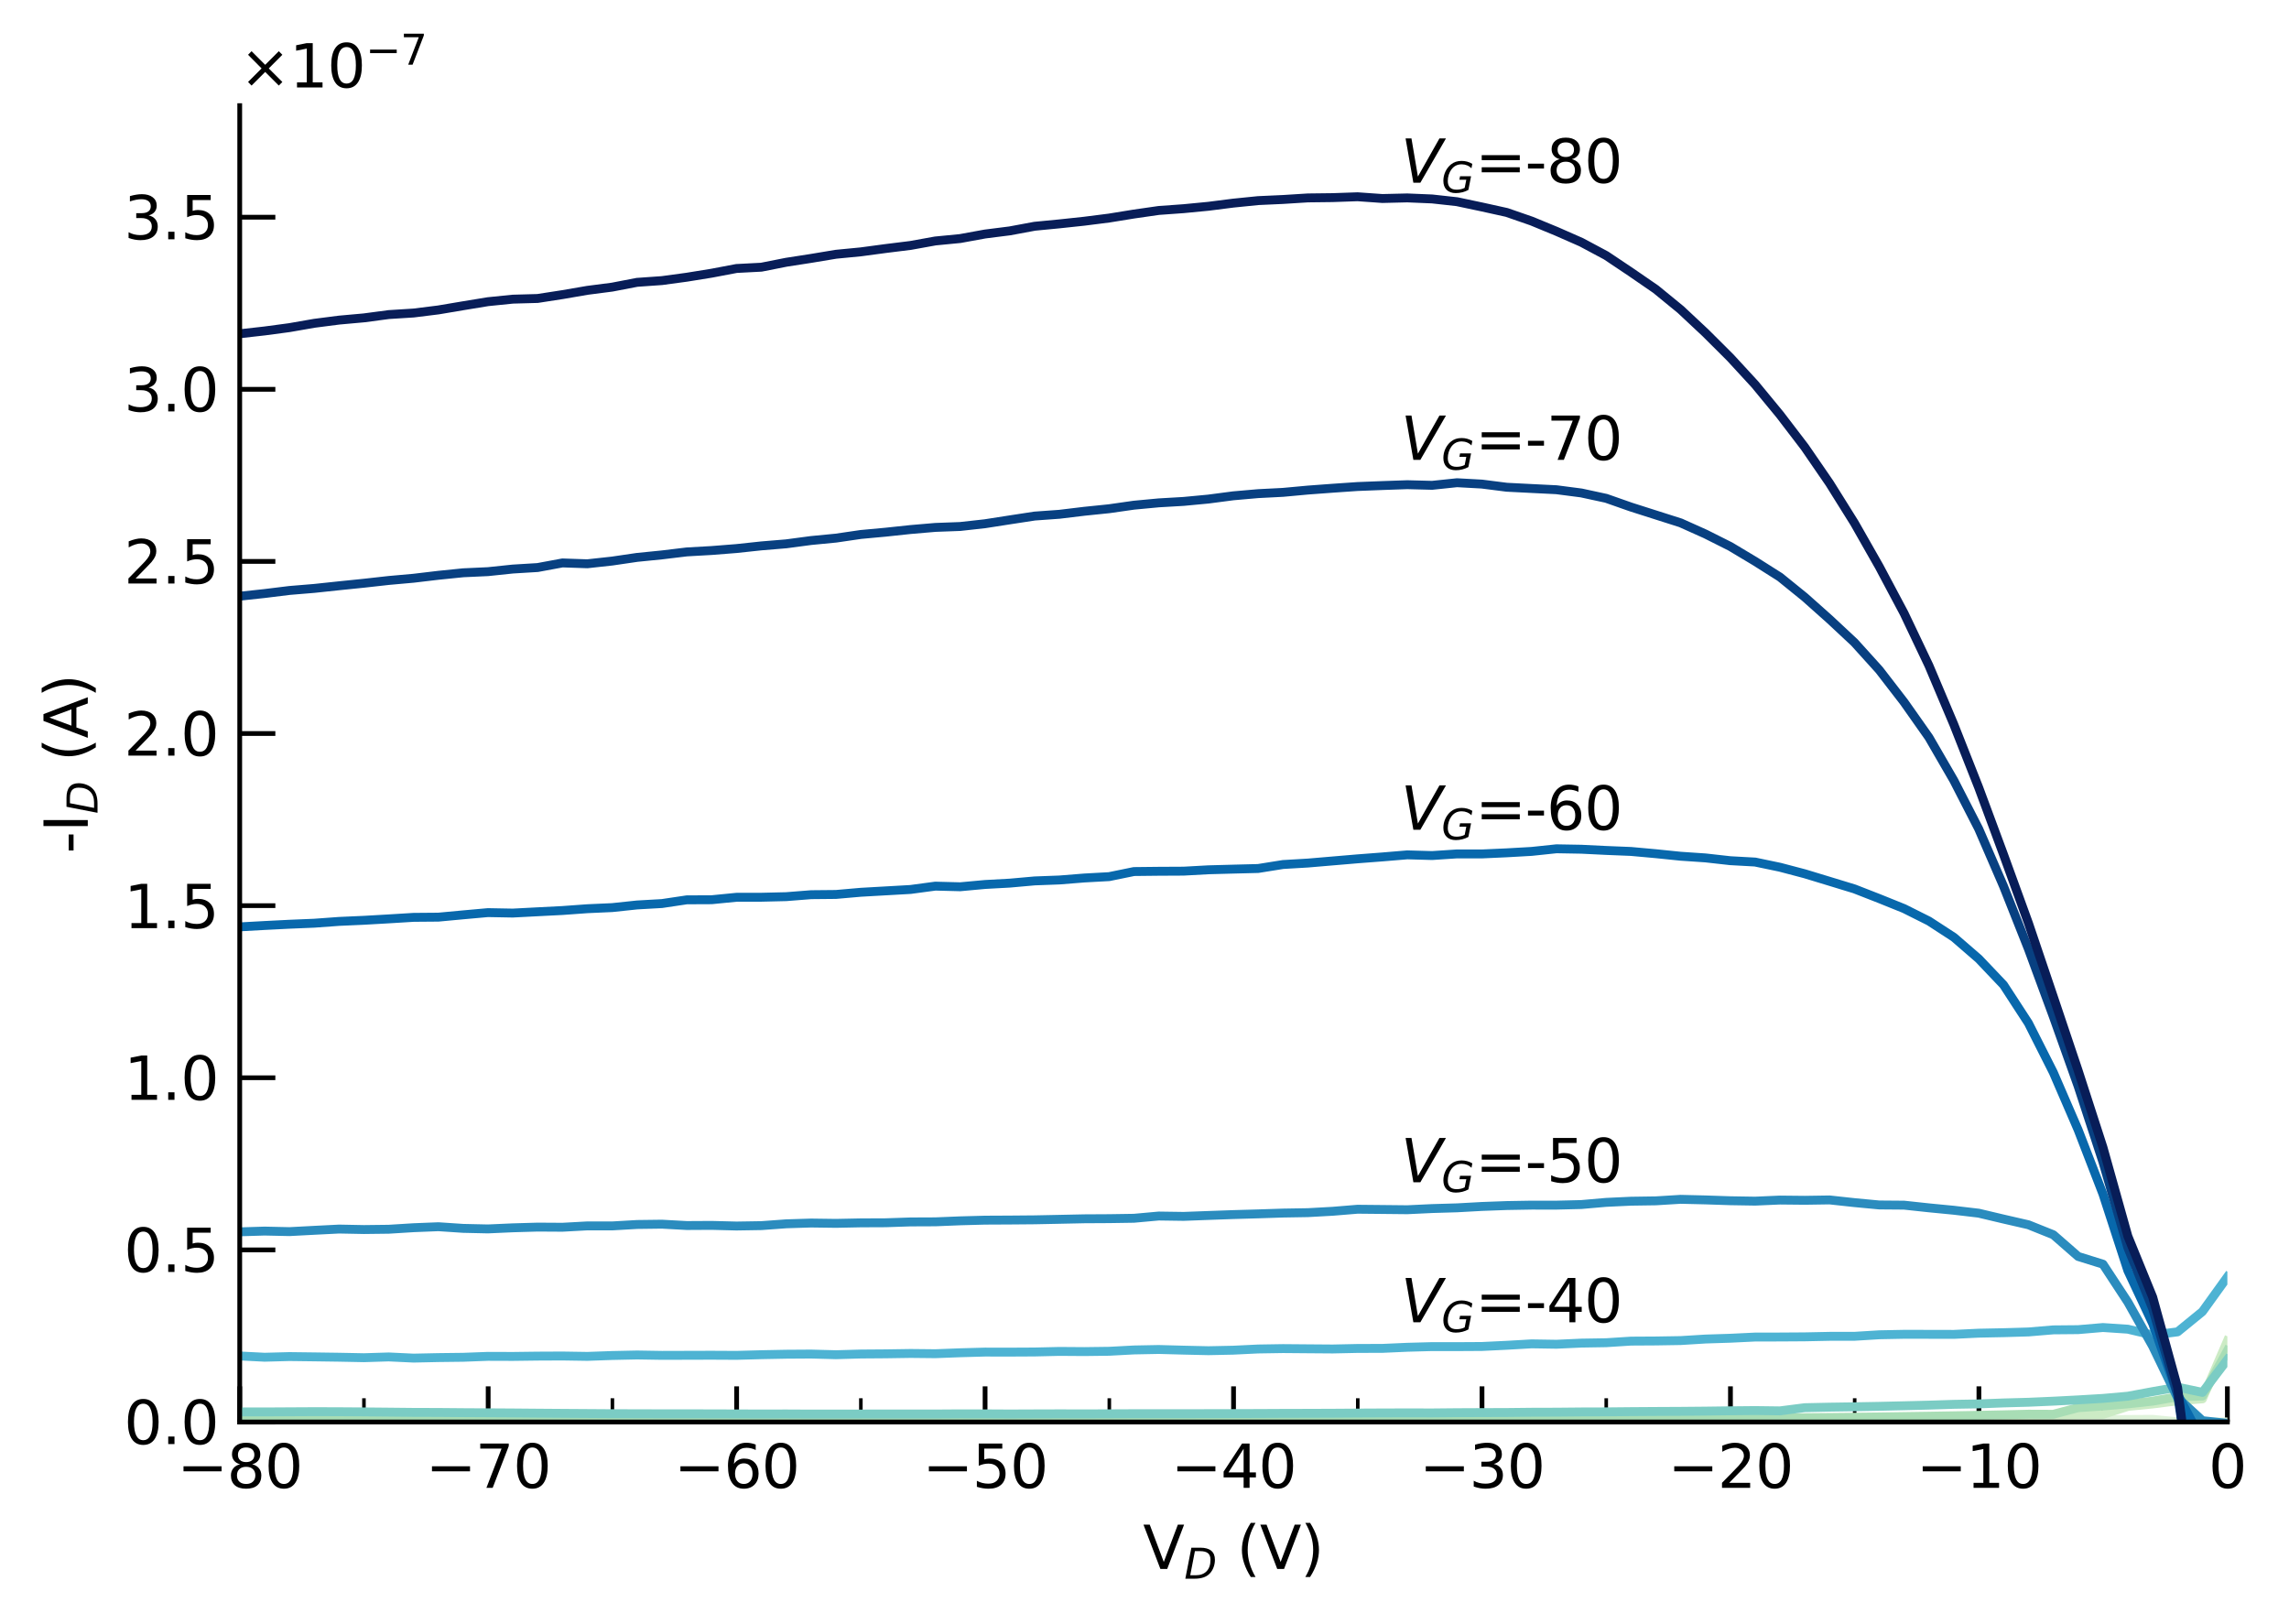 <?xml version="1.0" encoding="utf-8" standalone="no"?>
<!DOCTYPE svg PUBLIC "-//W3C//DTD SVG 1.1//EN"
  "http://www.w3.org/Graphics/SVG/1.1/DTD/svg11.dtd">
<svg xmlns:xlink="http://www.w3.org/1999/xlink" width="385.559pt" height="273.615pt" viewBox="0 0 385.559 273.615" xmlns="http://www.w3.org/2000/svg" version="1.1">
 <defs>
  <style type="text/css">*{stroke-linejoin: round; stroke-linecap: butt}</style>
 </defs>
 <g id="figure_1">
  <g id="patch_1">
   <path d="M 0 273.615 
L 385.559 273.615 
L 385.559 0 
L 0 0 
z
" style="fill: #ffffff"/>
  </g>
  <g id="axes_1">
   <g id="patch_2">
    <path d="M 40.378 239.558 
L 375.178 239.558 
L 375.178 17.798 
L 40.378 17.798 
z
" style="fill: #ffffff"/>
   </g>
   <g id="matplotlib.axis_1">
    <g id="xtick_1">
     <g id="line2d_1">
      <defs>
       <path id="m52b4bf9e75" d="M 0 0 
L 0 -6 
" style="stroke: #000000; stroke-width: 0.8"/>
      </defs>
      <g>
       <use xlink:href="#m52b4bf9e75" x="40.378" y="239.558" style="stroke: #000000; stroke-width: 0.8"/>
      </g>
     </g>
     <g id="text_1">
      <!-- −80 -->
      <g transform="translate(29.826 250.657) scale(0.1 -0.1)">
       <defs>
        <path id="DejaVuSans-2212" d="M 678 2272 
L 4684 2272 
L 4684 1741 
L 678 1741 
L 678 2272 
z
" transform="scale(0.016)"/>
        <path id="DejaVuSans-38" d="M 2034 2216 
Q 1584 2216 1326 1975 
Q 1069 1734 1069 1313 
Q 1069 891 1326 650 
Q 1584 409 2034 409 
Q 2484 409 2743 651 
Q 3003 894 3003 1313 
Q 3003 1734 2745 1975 
Q 2488 2216 2034 2216 
z
M 1403 2484 
Q 997 2584 770 2862 
Q 544 3141 544 3541 
Q 544 4100 942 4425 
Q 1341 4750 2034 4750 
Q 2731 4750 3128 4425 
Q 3525 4100 3525 3541 
Q 3525 3141 3298 2862 
Q 3072 2584 2669 2484 
Q 3125 2378 3379 2068 
Q 3634 1759 3634 1313 
Q 3634 634 3220 271 
Q 2806 -91 2034 -91 
Q 1263 -91 848 271 
Q 434 634 434 1313 
Q 434 1759 690 2068 
Q 947 2378 1403 2484 
z
M 1172 3481 
Q 1172 3119 1398 2916 
Q 1625 2713 2034 2713 
Q 2441 2713 2670 2916 
Q 2900 3119 2900 3481 
Q 2900 3844 2670 4047 
Q 2441 4250 2034 4250 
Q 1625 4250 1398 4047 
Q 1172 3844 1172 3481 
z
" transform="scale(0.016)"/>
        <path id="DejaVuSans-30" d="M 2034 4250 
Q 1547 4250 1301 3770 
Q 1056 3291 1056 2328 
Q 1056 1369 1301 889 
Q 1547 409 2034 409 
Q 2525 409 2770 889 
Q 3016 1369 3016 2328 
Q 3016 3291 2770 3770 
Q 2525 4250 2034 4250 
z
M 2034 4750 
Q 2819 4750 3233 4129 
Q 3647 3509 3647 2328 
Q 3647 1150 3233 529 
Q 2819 -91 2034 -91 
Q 1250 -91 836 529 
Q 422 1150 422 2328 
Q 422 3509 836 4129 
Q 1250 4750 2034 4750 
z
" transform="scale(0.016)"/>
       </defs>
       <use xlink:href="#DejaVuSans-2212"/>
       <use xlink:href="#DejaVuSans-38" x="83.789"/>
       <use xlink:href="#DejaVuSans-30" x="147.412"/>
      </g>
     </g>
    </g>
    <g id="xtick_2">
     <g id="line2d_2">
      <g>
       <use xlink:href="#m52b4bf9e75" x="82.228" y="239.558" style="stroke: #000000; stroke-width: 0.8"/>
      </g>
     </g>
     <g id="text_2">
      <!-- −70 -->
      <g transform="translate(71.676 250.657) scale(0.1 -0.1)">
       <defs>
        <path id="DejaVuSans-37" d="M 525 4666 
L 3525 4666 
L 3525 4397 
L 1831 0 
L 1172 0 
L 2766 4134 
L 525 4134 
L 525 4666 
z
" transform="scale(0.016)"/>
       </defs>
       <use xlink:href="#DejaVuSans-2212"/>
       <use xlink:href="#DejaVuSans-37" x="83.789"/>
       <use xlink:href="#DejaVuSans-30" x="147.412"/>
      </g>
     </g>
    </g>
    <g id="xtick_3">
     <g id="line2d_3">
      <g>
       <use xlink:href="#m52b4bf9e75" x="124.078" y="239.558" style="stroke: #000000; stroke-width: 0.8"/>
      </g>
     </g>
     <g id="text_3">
      <!-- −60 -->
      <g transform="translate(113.526 250.657) scale(0.1 -0.1)">
       <defs>
        <path id="DejaVuSans-36" d="M 2113 2584 
Q 1688 2584 1439 2293 
Q 1191 2003 1191 1497 
Q 1191 994 1439 701 
Q 1688 409 2113 409 
Q 2538 409 2786 701 
Q 3034 994 3034 1497 
Q 3034 2003 2786 2293 
Q 2538 2584 2113 2584 
z
M 3366 4563 
L 3366 3988 
Q 3128 4100 2886 4159 
Q 2644 4219 2406 4219 
Q 1781 4219 1451 3797 
Q 1122 3375 1075 2522 
Q 1259 2794 1537 2939 
Q 1816 3084 2150 3084 
Q 2853 3084 3261 2657 
Q 3669 2231 3669 1497 
Q 3669 778 3244 343 
Q 2819 -91 2113 -91 
Q 1303 -91 875 529 
Q 447 1150 447 2328 
Q 447 3434 972 4092 
Q 1497 4750 2381 4750 
Q 2619 4750 2861 4703 
Q 3103 4656 3366 4563 
z
" transform="scale(0.016)"/>
       </defs>
       <use xlink:href="#DejaVuSans-2212"/>
       <use xlink:href="#DejaVuSans-36" x="83.789"/>
       <use xlink:href="#DejaVuSans-30" x="147.412"/>
      </g>
     </g>
    </g>
    <g id="xtick_4">
     <g id="line2d_4">
      <g>
       <use xlink:href="#m52b4bf9e75" x="165.928" y="239.558" style="stroke: #000000; stroke-width: 0.8"/>
      </g>
     </g>
     <g id="text_4">
      <!-- −50 -->
      <g transform="translate(155.376 250.657) scale(0.1 -0.1)">
       <defs>
        <path id="DejaVuSans-35" d="M 691 4666 
L 3169 4666 
L 3169 4134 
L 1269 4134 
L 1269 2991 
Q 1406 3038 1543 3061 
Q 1681 3084 1819 3084 
Q 2600 3084 3056 2656 
Q 3513 2228 3513 1497 
Q 3513 744 3044 326 
Q 2575 -91 1722 -91 
Q 1428 -91 1123 -41 
Q 819 9 494 109 
L 494 744 
Q 775 591 1075 516 
Q 1375 441 1709 441 
Q 2250 441 2565 725 
Q 2881 1009 2881 1497 
Q 2881 1984 2565 2268 
Q 2250 2553 1709 2553 
Q 1456 2553 1204 2497 
Q 953 2441 691 2322 
L 691 4666 
z
" transform="scale(0.016)"/>
       </defs>
       <use xlink:href="#DejaVuSans-2212"/>
       <use xlink:href="#DejaVuSans-35" x="83.789"/>
       <use xlink:href="#DejaVuSans-30" x="147.412"/>
      </g>
     </g>
    </g>
    <g id="xtick_5">
     <g id="line2d_5">
      <g>
       <use xlink:href="#m52b4bf9e75" x="207.778" y="239.558" style="stroke: #000000; stroke-width: 0.8"/>
      </g>
     </g>
     <g id="text_5">
      <!-- −40 -->
      <g transform="translate(197.226 250.657) scale(0.1 -0.1)">
       <defs>
        <path id="DejaVuSans-34" d="M 2419 4116 
L 825 1625 
L 2419 1625 
L 2419 4116 
z
M 2253 4666 
L 3047 4666 
L 3047 1625 
L 3713 1625 
L 3713 1100 
L 3047 1100 
L 3047 0 
L 2419 0 
L 2419 1100 
L 313 1100 
L 313 1709 
L 2253 4666 
z
" transform="scale(0.016)"/>
       </defs>
       <use xlink:href="#DejaVuSans-2212"/>
       <use xlink:href="#DejaVuSans-34" x="83.789"/>
       <use xlink:href="#DejaVuSans-30" x="147.412"/>
      </g>
     </g>
    </g>
    <g id="xtick_6">
     <g id="line2d_6">
      <g>
       <use xlink:href="#m52b4bf9e75" x="249.628" y="239.558" style="stroke: #000000; stroke-width: 0.8"/>
      </g>
     </g>
     <g id="text_6">
      <!-- −30 -->
      <g transform="translate(239.076 250.657) scale(0.1 -0.1)">
       <defs>
        <path id="DejaVuSans-33" d="M 2597 2516 
Q 3050 2419 3304 2112 
Q 3559 1806 3559 1356 
Q 3559 666 3084 287 
Q 2609 -91 1734 -91 
Q 1441 -91 1130 -33 
Q 819 25 488 141 
L 488 750 
Q 750 597 1062 519 
Q 1375 441 1716 441 
Q 2309 441 2620 675 
Q 2931 909 2931 1356 
Q 2931 1769 2642 2001 
Q 2353 2234 1838 2234 
L 1294 2234 
L 1294 2753 
L 1863 2753 
Q 2328 2753 2575 2939 
Q 2822 3125 2822 3475 
Q 2822 3834 2567 4026 
Q 2313 4219 1838 4219 
Q 1578 4219 1281 4162 
Q 984 4106 628 3988 
L 628 4550 
Q 988 4650 1302 4700 
Q 1616 4750 1894 4750 
Q 2613 4750 3031 4423 
Q 3450 4097 3450 3541 
Q 3450 3153 3228 2886 
Q 3006 2619 2597 2516 
z
" transform="scale(0.016)"/>
       </defs>
       <use xlink:href="#DejaVuSans-2212"/>
       <use xlink:href="#DejaVuSans-33" x="83.789"/>
       <use xlink:href="#DejaVuSans-30" x="147.412"/>
      </g>
     </g>
    </g>
    <g id="xtick_7">
     <g id="line2d_7">
      <g>
       <use xlink:href="#m52b4bf9e75" x="291.478" y="239.558" style="stroke: #000000; stroke-width: 0.8"/>
      </g>
     </g>
     <g id="text_7">
      <!-- −20 -->
      <g transform="translate(280.926 250.657) scale(0.1 -0.1)">
       <defs>
        <path id="DejaVuSans-32" d="M 1228 531 
L 3431 531 
L 3431 0 
L 469 0 
L 469 531 
Q 828 903 1448 1529 
Q 2069 2156 2228 2338 
Q 2531 2678 2651 2914 
Q 2772 3150 2772 3378 
Q 2772 3750 2511 3984 
Q 2250 4219 1831 4219 
Q 1534 4219 1204 4116 
Q 875 4013 500 3803 
L 500 4441 
Q 881 4594 1212 4672 
Q 1544 4750 1819 4750 
Q 2544 4750 2975 4387 
Q 3406 4025 3406 3419 
Q 3406 3131 3298 2873 
Q 3191 2616 2906 2266 
Q 2828 2175 2409 1742 
Q 1991 1309 1228 531 
z
" transform="scale(0.016)"/>
       </defs>
       <use xlink:href="#DejaVuSans-2212"/>
       <use xlink:href="#DejaVuSans-32" x="83.789"/>
       <use xlink:href="#DejaVuSans-30" x="147.412"/>
      </g>
     </g>
    </g>
    <g id="xtick_8">
     <g id="line2d_8">
      <g>
       <use xlink:href="#m52b4bf9e75" x="333.328" y="239.558" style="stroke: #000000; stroke-width: 0.8"/>
      </g>
     </g>
     <g id="text_8">
      <!-- −10 -->
      <g transform="translate(322.776 250.657) scale(0.1 -0.1)">
       <defs>
        <path id="DejaVuSans-31" d="M 794 531 
L 1825 531 
L 1825 4091 
L 703 3866 
L 703 4441 
L 1819 4666 
L 2450 4666 
L 2450 531 
L 3481 531 
L 3481 0 
L 794 0 
L 794 531 
z
" transform="scale(0.016)"/>
       </defs>
       <use xlink:href="#DejaVuSans-2212"/>
       <use xlink:href="#DejaVuSans-31" x="83.789"/>
       <use xlink:href="#DejaVuSans-30" x="147.412"/>
      </g>
     </g>
    </g>
    <g id="xtick_9">
     <g id="line2d_9">
      <g>
       <use xlink:href="#m52b4bf9e75" x="375.178" y="239.558" style="stroke: #000000; stroke-width: 0.8"/>
      </g>
     </g>
     <g id="text_9">
      <!-- 0 -->
      <g transform="translate(371.997 250.657) scale(0.1 -0.1)">
       <use xlink:href="#DejaVuSans-30"/>
      </g>
     </g>
    </g>
    <g id="xtick_10">
     <g id="line2d_10">
      <defs>
       <path id="ma9928c29ac" d="M 0 0 
L 0 -4 
" style="stroke: #000000; stroke-width: 0.6"/>
      </defs>
      <g>
       <use xlink:href="#ma9928c29ac" x="61.303" y="239.558" style="stroke: #000000; stroke-width: 0.6"/>
      </g>
     </g>
    </g>
    <g id="xtick_11">
     <g id="line2d_11">
      <g>
       <use xlink:href="#ma9928c29ac" x="103.153" y="239.558" style="stroke: #000000; stroke-width: 0.6"/>
      </g>
     </g>
    </g>
    <g id="xtick_12">
     <g id="line2d_12">
      <g>
       <use xlink:href="#ma9928c29ac" x="145.003" y="239.558" style="stroke: #000000; stroke-width: 0.6"/>
      </g>
     </g>
    </g>
    <g id="xtick_13">
     <g id="line2d_13">
      <g>
       <use xlink:href="#ma9928c29ac" x="186.853" y="239.558" style="stroke: #000000; stroke-width: 0.6"/>
      </g>
     </g>
    </g>
    <g id="xtick_14">
     <g id="line2d_14">
      <g>
       <use xlink:href="#ma9928c29ac" x="228.703" y="239.558" style="stroke: #000000; stroke-width: 0.6"/>
      </g>
     </g>
    </g>
    <g id="xtick_15">
     <g id="line2d_15">
      <g>
       <use xlink:href="#ma9928c29ac" x="270.553" y="239.558" style="stroke: #000000; stroke-width: 0.6"/>
      </g>
     </g>
    </g>
    <g id="xtick_16">
     <g id="line2d_16">
      <g>
       <use xlink:href="#ma9928c29ac" x="312.403" y="239.558" style="stroke: #000000; stroke-width: 0.6"/>
      </g>
     </g>
    </g>
    <g id="xtick_17">
     <g id="line2d_17">
      <g>
       <use xlink:href="#ma9928c29ac" x="354.253" y="239.558" style="stroke: #000000; stroke-width: 0.6"/>
      </g>
     </g>
    </g>
    <g id="text_10">
     <!-- V$_D$ (V) -->
     <g transform="translate(192.528 264.335) scale(0.1 -0.1)">
      <defs>
       <path id="DejaVuSans-56" d="M 1831 0 
L 50 4666 
L 709 4666 
L 2188 738 
L 3669 4666 
L 4325 4666 
L 2547 0 
L 1831 0 
z
" transform="scale(0.016)"/>
       <path id="DejaVuSans-Oblique-44" d="M 1081 4666 
L 2438 4666 
Q 3519 4666 4070 4208 
Q 4622 3750 4622 2847 
Q 4622 2250 4412 1698 
Q 4203 1147 3834 769 
Q 3463 381 2891 190 
Q 2319 0 1538 0 
L 172 0 
L 1081 4666 
z
M 1613 4147 
L 909 519 
L 1734 519 
Q 2794 519 3375 1128 
Q 3956 1738 3956 2847 
Q 3956 3519 3581 3833 
Q 3206 4147 2406 4147 
L 1613 4147 
z
" transform="scale(0.016)"/>
       <path id="DejaVuSans-20" transform="scale(0.016)"/>
       <path id="DejaVuSans-28" d="M 1984 4856 
Q 1566 4138 1362 3434 
Q 1159 2731 1159 2009 
Q 1159 1288 1364 580 
Q 1569 -128 1984 -844 
L 1484 -844 
Q 1016 -109 783 600 
Q 550 1309 550 2009 
Q 550 2706 781 3412 
Q 1013 4119 1484 4856 
L 1984 4856 
z
" transform="scale(0.016)"/>
       <path id="DejaVuSans-29" d="M 513 4856 
L 1013 4856 
Q 1481 4119 1714 3412 
Q 1947 2706 1947 2009 
Q 1947 1309 1714 600 
Q 1481 -109 1013 -844 
L 513 -844 
Q 928 -128 1133 580 
Q 1338 1288 1338 2009 
Q 1338 2731 1133 3434 
Q 928 4138 513 4856 
z
" transform="scale(0.016)"/>
      </defs>
      <use xlink:href="#DejaVuSans-56" transform="translate(0 0.125)"/>
      <use xlink:href="#DejaVuSans-Oblique-44" transform="translate(69.365 -16.281) scale(0.7)"/>
      <use xlink:href="#DejaVuSans-20" transform="translate(126.001 0.125)"/>
      <use xlink:href="#DejaVuSans-28" transform="translate(157.788 0.125)"/>
      <use xlink:href="#DejaVuSans-56" transform="translate(196.802 0.125)"/>
      <use xlink:href="#DejaVuSans-29" transform="translate(265.21 0.125)"/>
     </g>
    </g>
   </g>
   <g id="matplotlib.axis_2">
    <g id="ytick_1">
     <g id="line2d_18">
      <defs>
       <path id="m47d6a6eb8c" d="M 0 0 
L 6 0 
" style="stroke: #000000; stroke-width: 0.8"/>
      </defs>
      <g>
       <use xlink:href="#m47d6a6eb8c" x="40.378" y="239.558" style="stroke: #000000; stroke-width: 0.8"/>
      </g>
     </g>
     <g id="text_11">
      <!-- $\mathdefault{0.0}$ -->
      <g transform="translate(20.878 243.358) scale(0.1 -0.1)">
       <defs>
        <path id="DejaVuSans-2e" d="M 684 794 
L 1344 794 
L 1344 0 
L 684 0 
L 684 794 
z
" transform="scale(0.016)"/>
       </defs>
       <use xlink:href="#DejaVuSans-30" transform="translate(0 0.781)"/>
       <use xlink:href="#DejaVuSans-2e" transform="translate(63.623 0.781)"/>
       <use xlink:href="#DejaVuSans-30" transform="translate(95.41 0.781)"/>
      </g>
     </g>
    </g>
    <g id="ytick_2">
     <g id="line2d_19">
      <g>
       <use xlink:href="#m47d6a6eb8c" x="40.378" y="210.563" style="stroke: #000000; stroke-width: 0.8"/>
      </g>
     </g>
     <g id="text_12">
      <!-- $\mathdefault{0.5}$ -->
      <g transform="translate(20.878 214.363) scale(0.1 -0.1)">
       <use xlink:href="#DejaVuSans-30" transform="translate(0 0.781)"/>
       <use xlink:href="#DejaVuSans-2e" transform="translate(63.623 0.781)"/>
       <use xlink:href="#DejaVuSans-35" transform="translate(95.41 0.781)"/>
      </g>
     </g>
    </g>
    <g id="ytick_3">
     <g id="line2d_20">
      <g>
       <use xlink:href="#m47d6a6eb8c" x="40.378" y="181.568" style="stroke: #000000; stroke-width: 0.8"/>
      </g>
     </g>
     <g id="text_13">
      <!-- $\mathdefault{1.0}$ -->
      <g transform="translate(20.878 185.367) scale(0.1 -0.1)">
       <use xlink:href="#DejaVuSans-31" transform="translate(0 0.781)"/>
       <use xlink:href="#DejaVuSans-2e" transform="translate(63.623 0.781)"/>
       <use xlink:href="#DejaVuSans-30" transform="translate(95.41 0.781)"/>
      </g>
     </g>
    </g>
    <g id="ytick_4">
     <g id="line2d_21">
      <g>
       <use xlink:href="#m47d6a6eb8c" x="40.378" y="152.573" style="stroke: #000000; stroke-width: 0.8"/>
      </g>
     </g>
     <g id="text_14">
      <!-- $\mathdefault{1.5}$ -->
      <g transform="translate(20.878 156.372) scale(0.1 -0.1)">
       <use xlink:href="#DejaVuSans-31" transform="translate(0 0.094)"/>
       <use xlink:href="#DejaVuSans-2e" transform="translate(63.623 0.094)"/>
       <use xlink:href="#DejaVuSans-35" transform="translate(95.41 0.094)"/>
      </g>
     </g>
    </g>
    <g id="ytick_5">
     <g id="line2d_22">
      <g>
       <use xlink:href="#m47d6a6eb8c" x="40.378" y="123.578" style="stroke: #000000; stroke-width: 0.8"/>
      </g>
     </g>
     <g id="text_15">
      <!-- $\mathdefault{2.0}$ -->
      <g transform="translate(20.878 127.377) scale(0.1 -0.1)">
       <use xlink:href="#DejaVuSans-32" transform="translate(0 0.781)"/>
       <use xlink:href="#DejaVuSans-2e" transform="translate(63.623 0.781)"/>
       <use xlink:href="#DejaVuSans-30" transform="translate(95.41 0.781)"/>
      </g>
     </g>
    </g>
    <g id="ytick_6">
     <g id="line2d_23">
      <g>
       <use xlink:href="#m47d6a6eb8c" x="40.378" y="94.583" style="stroke: #000000; stroke-width: 0.8"/>
      </g>
     </g>
     <g id="text_16">
      <!-- $\mathdefault{2.5}$ -->
      <g transform="translate(20.878 98.382) scale(0.1 -0.1)">
       <use xlink:href="#DejaVuSans-32" transform="translate(0 0.781)"/>
       <use xlink:href="#DejaVuSans-2e" transform="translate(63.623 0.781)"/>
       <use xlink:href="#DejaVuSans-35" transform="translate(95.41 0.781)"/>
      </g>
     </g>
    </g>
    <g id="ytick_7">
     <g id="line2d_24">
      <g>
       <use xlink:href="#m47d6a6eb8c" x="40.378" y="65.588" style="stroke: #000000; stroke-width: 0.8"/>
      </g>
     </g>
     <g id="text_17">
      <!-- $\mathdefault{3.0}$ -->
      <g transform="translate(20.878 69.387) scale(0.1 -0.1)">
       <use xlink:href="#DejaVuSans-33" transform="translate(0 0.781)"/>
       <use xlink:href="#DejaVuSans-2e" transform="translate(63.623 0.781)"/>
       <use xlink:href="#DejaVuSans-30" transform="translate(95.41 0.781)"/>
      </g>
     </g>
    </g>
    <g id="ytick_8">
     <g id="line2d_25">
      <g>
       <use xlink:href="#m47d6a6eb8c" x="40.378" y="36.593" style="stroke: #000000; stroke-width: 0.8"/>
      </g>
     </g>
     <g id="text_18">
      <!-- $\mathdefault{3.5}$ -->
      <g transform="translate(20.878 40.392) scale(0.1 -0.1)">
       <use xlink:href="#DejaVuSans-33" transform="translate(0 0.781)"/>
       <use xlink:href="#DejaVuSans-2e" transform="translate(63.623 0.781)"/>
       <use xlink:href="#DejaVuSans-35" transform="translate(95.41 0.781)"/>
      </g>
     </g>
    </g>
    <g id="text_19">
     <!-- -I$_D$ (A) -->
     <g transform="translate(14.798 143.778) rotate(-90) scale(0.1 -0.1)">
      <defs>
       <path id="DejaVuSans-2d" d="M 313 2009 
L 1997 2009 
L 1997 1497 
L 313 1497 
L 313 2009 
z
" transform="scale(0.016)"/>
       <path id="DejaVuSans-49" d="M 628 4666 
L 1259 4666 
L 1259 0 
L 628 0 
L 628 4666 
z
" transform="scale(0.016)"/>
       <path id="DejaVuSans-41" d="M 2188 4044 
L 1331 1722 
L 3047 1722 
L 2188 4044 
z
M 1831 4666 
L 2547 4666 
L 4325 0 
L 3669 0 
L 3244 1197 
L 1141 1197 
L 716 0 
L 50 0 
L 1831 4666 
z
" transform="scale(0.016)"/>
      </defs>
      <use xlink:href="#DejaVuSans-2d" transform="translate(0 0.125)"/>
      <use xlink:href="#DejaVuSans-49" transform="translate(36.084 0.125)"/>
      <use xlink:href="#DejaVuSans-Oblique-44" transform="translate(66.533 -16.281) scale(0.7)"/>
      <use xlink:href="#DejaVuSans-20" transform="translate(123.169 0.125)"/>
      <use xlink:href="#DejaVuSans-28" transform="translate(154.956 0.125)"/>
      <use xlink:href="#DejaVuSans-41" transform="translate(193.97 0.125)"/>
      <use xlink:href="#DejaVuSans-29" transform="translate(262.378 0.125)"/>
     </g>
    </g>
    <g id="text_20">
     <!-- $\times\mathdefault{10^{−7}}\mathdefault{}$ -->
     <g transform="translate(40.378 14.798) scale(0.1 -0.1)">
      <defs>
       <path id="DejaVuSans-d7" d="M 4488 3438 
L 3059 2003 
L 4488 575 
L 4116 197 
L 2681 1631 
L 1247 197 
L 878 575 
L 2303 2003 
L 878 3438 
L 1247 3816 
L 2681 2381 
L 4116 3816 
L 4488 3438 
z
" transform="scale(0.016)"/>
      </defs>
      <use xlink:href="#DejaVuSans-d7" transform="translate(0 0.684)"/>
      <use xlink:href="#DejaVuSans-31" transform="translate(83.789 0.684)"/>
      <use xlink:href="#DejaVuSans-30" transform="translate(147.412 0.684)"/>
      <use xlink:href="#DejaVuSans-2212" transform="translate(211.992 38.966) scale(0.7)"/>
      <use xlink:href="#DejaVuSans-37" transform="translate(270.645 38.966) scale(0.7)"/>
     </g>
    </g>
   </g>
   <g id="line2d_26">
    <path d="M 375.17 239.554 
L 370.984 239.55 
L 366.793 239.528 
L 362.606 239.114 
L 358.417 239.138 
L 354.229 239.177 
L 350.04 239.212 
L 345.856 239.246 
L 341.666 239.275 
L 337.479 239.298 
L 333.289 239.318 
L 329.101 239.33 
L 324.912 239.339 
L 320.724 239.348 
L 316.542 239.357 
L 312.359 239.367 
L 308.176 239.375 
L 303.995 239.385 
L 299.813 239.394 
L 295.631 239.399 
L 291.453 239.401 
L 287.271 239.405 
L 283.087 239.405 
L 278.907 239.406 
L 274.724 239.406 
L 270.542 239.407 
L 266.361 239.407 
L 262.175 239.405 
L 257.985 239.406 
L 253.797 239.405 
L 249.609 239.404 
L 245.421 239.404 
L 241.232 239.404 
L 237.044 239.403 
L 232.86 239.403 
L 228.672 239.402 
L 224.483 239.403 
L 220.296 239.401 
L 216.107 239.402 
L 211.918 239.402 
L 207.729 239.401 
L 203.546 239.401 
L 199.364 239.401 
L 195.182 239.401 
L 191 239.401 
L 186.818 239.4 
L 182.636 239.399 
L 178.455 239.4 
L 174.277 239.398 
L 170.095 239.398 
L 165.913 239.397 
L 161.731 239.395 
L 157.55 239.395 
L 153.368 239.393 
L 149.184 239.391 
L 144.997 239.389 
L 140.807 239.388 
L 136.619 239.386 
L 132.431 239.383 
L 128.244 239.379 
L 124.055 239.377 
L 119.871 239.374 
L 115.682 239.369 
L 111.494 239.366 
L 107.306 239.36 
L 103.118 239.354 
L 98.929 239.348 
L 94.741 239.342 
L 90.555 239.332 
L 86.374 239.324 
L 82.191 239.311 
L 78.023 239.302 
L 73.84 239.29 
L 69.66 239.275 
L 65.478 239.261 
L 61.301 239.239 
L 57.119 239.215 
L 52.937 239.188 
L 48.755 239.153 
L 44.574 239.111 
L 40.391 239.058 
" clip-path="url(#p83eee65ea6)" style="fill: none; stroke: #e0f3db; stroke-width: 1.5; stroke-linecap: square"/>
   </g>
   <g id="line2d_27">
    <path d="M 375.171 225.931 
L 370.983 235.662 
L 366.795 235.989 
L 362.607 236.527 
L 358.418 236.937 
L 354.228 238.284 
L 350.039 238.299 
L 345.855 238.426 
L 341.666 238.531 
L 337.478 238.628 
L 333.288 238.713 
L 329.101 238.782 
L 324.912 238.841 
L 320.724 238.89 
L 316.541 238.933 
L 312.358 238.968 
L 308.176 239.002 
L 303.994 239.03 
L 299.813 239.055 
L 295.63 239.078 
L 291.453 239.099 
L 287.27 239.117 
L 283.087 239.133 
L 278.906 239.151 
L 274.724 239.164 
L 270.541 239.176 
L 266.36 239.189 
L 262.174 239.2 
L 257.986 239.209 
L 253.797 239.218 
L 249.609 239.226 
L 245.42 239.234 
L 241.232 239.24 
L 237.044 239.246 
L 232.86 239.254 
L 228.671 239.256 
L 224.483 239.262 
L 220.295 239.266 
L 216.107 239.269 
L 211.917 239.271 
L 207.73 239.274 
L 203.546 239.276 
L 199.364 239.276 
L 195.182 239.278 
L 191 239.277 
L 186.818 239.277 
L 182.636 239.275 
L 178.454 239.273 
L 174.277 239.27 
L 170.095 239.265 
L 165.913 239.261 
L 161.731 239.255 
L 157.55 239.249 
L 153.368 239.239 
L 149.184 239.232 
L 144.997 239.222 
L 140.805 239.208 
L 136.618 239.194 
L 132.431 239.181 
L 128.243 239.167 
L 124.055 239.148 
L 119.871 239.129 
L 115.682 239.104 
L 111.493 239.074 
L 107.305 239.039 
L 103.117 239 
L 98.928 238.962 
L 94.74 238.924 
L 90.555 238.884 
L 86.373 238.838 
L 82.19 238.793 
L 78.023 238.756 
L 73.841 238.708 
L 69.659 238.684 
L 65.477 238.681 
L 61.3 238.691 
L 57.119 238.705 
L 52.936 238.729 
L 48.755 238.743 
L 44.574 238.761 
L 40.391 238.773 
" clip-path="url(#p83eee65ea6)" style="fill: none; stroke: #ccebc5; stroke-width: 1.5; stroke-linecap: square"/>
   </g>
   <g id="line2d_28">
    <path d="M 375.171 227.555 
L 370.983 235.189 
L 366.794 235.309 
L 362.606 236.049 
L 358.417 236.51 
L 354.229 236.866 
L 350.04 237.152 
L 345.855 238.263 
L 341.666 238.248 
L 337.477 238.35 
L 333.288 238.438 
L 329.101 238.515 
L 324.911 238.585 
L 320.723 238.647 
L 316.541 238.709 
L 312.358 238.757 
L 308.176 238.8 
L 303.995 238.836 
L 299.813 238.868 
L 295.628 238.896 
L 291.453 238.92 
L 287.27 238.943 
L 283.087 238.963 
L 278.906 238.982 
L 274.724 238.998 
L 270.541 239.015 
L 266.36 239.03 
L 262.174 239.042 
L 257.985 239.054 
L 253.796 239.066 
L 249.609 239.076 
L 245.42 239.084 
L 241.232 239.095 
L 237.044 239.102 
L 232.859 239.109 
L 228.671 239.117 
L 224.483 239.123 
L 220.295 239.128 
L 216.106 239.134 
L 211.917 239.14 
L 207.729 239.143 
L 203.546 239.147 
L 199.363 239.15 
L 195.182 239.153 
L 191 239.155 
L 186.818 239.156 
L 182.635 239.158 
L 178.454 239.159 
L 174.276 239.158 
L 170.094 239.157 
L 165.913 239.157 
L 161.731 239.152 
L 157.549 239.149 
L 153.368 239.145 
L 149.184 239.139 
L 144.996 239.132 
L 140.806 239.124 
L 136.617 239.116 
L 132.431 239.102 
L 128.243 239.091 
L 124.054 239.076 
L 119.87 239.062 
L 115.682 239.046 
L 111.493 239.025 
L 107.305 239 
L 103.116 238.97 
L 98.928 238.935 
L 94.74 238.899 
L 90.551 238.866 
L 86.373 238.839 
L 82.19 238.811 
L 78.023 238.771 
L 73.839 238.734 
L 69.659 238.7 
L 65.477 238.668 
L 61.299 238.65 
L 57.118 238.639 
L 52.936 238.641 
L 48.754 238.64 
L 44.573 238.653 
L 40.391 238.667 
" clip-path="url(#p83eee65ea6)" style="fill: none; stroke: #a8ddb5; stroke-width: 1.5; stroke-linecap: square"/>
   </g>
   <g id="line2d_29">
    <path d="M 375.171 229.063 
L 370.983 234.573 
L 366.794 233.698 
L 362.606 234.436 
L 358.417 235.215 
L 354.228 235.587 
L 350.04 235.836 
L 345.855 236.054 
L 341.667 236.237 
L 337.479 236.35 
L 333.289 236.513 
L 329.101 236.585 
L 324.911 236.72 
L 320.724 236.825 
L 316.542 236.922 
L 312.359 236.999 
L 308.176 237.061 
L 303.994 237.152 
L 299.811 237.687 
L 295.628 237.634 
L 291.451 237.674 
L 287.268 237.729 
L 283.086 237.767 
L 278.904 237.788 
L 274.722 237.816 
L 270.54 237.857 
L 266.359 237.869 
L 262.172 237.908 
L 257.984 237.92 
L 253.796 237.965 
L 249.607 237.977 
L 245.419 237.996 
L 241.231 238.036 
L 237.042 238.028 
L 232.857 238.039 
L 228.67 238.059 
L 224.481 238.088 
L 220.294 238.103 
L 216.105 238.113 
L 211.917 238.134 
L 207.729 238.146 
L 203.544 238.156 
L 199.362 238.159 
L 195.18 238.166 
L 190.999 238.163 
L 186.816 238.182 
L 182.635 238.194 
L 178.453 238.185 
L 174.275 238.197 
L 170.093 238.214 
L 165.912 238.192 
L 161.729 238.188 
L 157.549 238.216 
L 153.367 238.212 
L 149.184 238.211 
L 144.995 238.22 
L 140.806 238.22 
L 136.618 238.227 
L 132.43 238.207 
L 128.242 238.215 
L 124.054 238.202 
L 119.87 238.192 
L 115.681 238.179 
L 111.492 238.183 
L 107.304 238.169 
L 103.116 238.164 
L 98.924 238.136 
L 94.74 238.108 
L 90.554 238.077 
L 86.371 238.041 
L 82.19 238.016 
L 78.022 237.992 
L 73.84 237.955 
L 69.658 237.944 
L 65.477 237.901 
L 61.299 237.862 
L 57.118 237.833 
L 52.935 237.822 
L 48.754 237.844 
L 44.573 237.869 
L 40.39 237.864 
" clip-path="url(#p83eee65ea6)" style="fill: none; stroke: #7bccc4; stroke-width: 1.5; stroke-linecap: square"/>
   </g>
   <g id="line2d_30">
    <path d="M 375.164 215.147 
L 370.975 220.964 
L 366.793 224.376 
L 362.601 224.909 
L 358.415 223.926 
L 354.226 223.646 
L 350.039 224.004 
L 345.854 224.042 
L 341.666 224.393 
L 337.477 224.515 
L 333.288 224.599 
L 329.099 224.802 
L 324.91 224.792 
L 320.723 224.787 
L 316.541 224.868 
L 312.358 225.125 
L 308.174 225.13 
L 303.992 225.216 
L 299.811 225.243 
L 295.629 225.251 
L 291.452 225.452 
L 287.269 225.586 
L 283.086 225.843 
L 278.905 225.911 
L 274.722 225.936 
L 270.54 226.205 
L 266.359 226.272 
L 262.173 226.463 
L 257.984 226.397 
L 253.795 226.638 
L 249.607 226.84 
L 245.419 226.865 
L 241.231 226.859 
L 237.043 226.974 
L 232.859 227.16 
L 228.67 227.172 
L 224.481 227.262 
L 220.294 227.23 
L 216.106 227.195 
L 211.916 227.262 
L 207.729 227.464 
L 203.545 227.551 
L 199.362 227.457 
L 195.181 227.344 
L 190.999 227.425 
L 186.817 227.647 
L 182.635 227.701 
L 178.453 227.671 
L 174.275 227.767 
L 170.094 227.789 
L 165.912 227.782 
L 161.731 227.897 
L 157.549 228.057 
L 153.367 228.015 
L 149.183 228.078 
L 144.995 228.109 
L 140.807 228.227 
L 136.619 228.116 
L 132.431 228.143 
L 128.242 228.224 
L 124.053 228.336 
L 119.87 228.314 
L 115.682 228.326 
L 111.493 228.338 
L 107.305 228.27 
L 103.116 228.359 
L 98.928 228.508 
L 94.74 228.444 
L 90.555 228.463 
L 86.373 228.516 
L 82.19 228.502 
L 78.023 228.66 
L 73.841 228.71 
L 69.659 228.799 
L 65.477 228.601 
L 61.3 228.731 
L 57.119 228.649 
L 52.936 228.59 
L 48.754 228.538 
L 44.574 228.651 
L 40.391 228.44 
" clip-path="url(#p83eee65ea6)" style="fill: none; stroke: #4eb3d3; stroke-width: 1.5; stroke-linecap: square"/>
   </g>
   <g id="line2d_31">
    <path d="M 375.172 239.792 
L 370.983 239.34 
L 366.795 235.49 
L 362.605 226.818 
L 358.415 219.365 
L 354.226 212.978 
L 350.041 211.671 
L 345.856 208.016 
L 341.666 206.336 
L 337.479 205.374 
L 333.289 204.381 
L 329.101 203.889 
L 324.912 203.482 
L 320.723 203.032 
L 316.541 202.998 
L 312.358 202.604 
L 308.176 202.15 
L 303.995 202.213 
L 299.813 202.171 
L 295.629 202.354 
L 291.452 202.286 
L 287.27 202.147 
L 283.087 202.047 
L 278.907 202.304 
L 274.725 202.365 
L 270.541 202.562 
L 266.36 202.927 
L 262.174 203.028 
L 257.986 203.025 
L 253.797 203.097 
L 249.61 203.25 
L 245.42 203.481 
L 241.232 203.604 
L 237.042 203.802 
L 232.86 203.759 
L 228.672 203.718 
L 224.483 204.062 
L 220.295 204.294 
L 216.105 204.363 
L 211.917 204.499 
L 207.73 204.618 
L 203.546 204.767 
L 199.364 204.922 
L 195.181 204.862 
L 190.999 205.241 
L 186.817 205.305 
L 182.636 205.328 
L 178.455 205.417 
L 174.276 205.502 
L 170.094 205.537 
L 165.912 205.558 
L 161.73 205.67 
L 157.549 205.84 
L 153.368 205.857 
L 149.185 205.996 
L 144.997 206.013 
L 140.806 206.098 
L 136.619 206.042 
L 132.431 206.174 
L 128.244 206.479 
L 124.055 206.546 
L 119.871 206.44 
L 115.681 206.463 
L 111.493 206.234 
L 107.306 206.287 
L 103.118 206.528 
L 98.926 206.524 
L 94.74 206.753 
L 90.554 206.728 
L 86.373 206.848 
L 82.191 207.035 
L 78.024 206.942 
L 73.842 206.664 
L 69.66 206.83 
L 65.478 207.089 
L 61.3 207.139 
L 57.12 207.057 
L 52.937 207.269 
L 48.756 207.489 
L 44.574 207.397 
L 40.392 207.525 
" clip-path="url(#p83eee65ea6)" style="fill: none; stroke: #2b8cbe; stroke-width: 1.5; stroke-linecap: square"/>
   </g>
   <g id="line2d_32">
    <path d="M 372.658 274.615 
L 370.985 242.814 
L 366.795 234.896 
L 362.605 222.991 
L 358.418 214.066 
L 354.228 201.178 
L 350.04 190.348 
L 345.856 180.663 
L 341.666 172.366 
L 337.478 165.928 
L 333.289 161.519 
L 329.1 157.896 
L 324.911 155.17 
L 320.723 153.071 
L 316.54 151.384 
L 312.358 149.752 
L 308.176 148.476 
L 303.994 147.204 
L 299.812 146.102 
L 295.629 145.228 
L 291.453 144.999 
L 287.27 144.531 
L 283.087 144.248 
L 278.906 143.821 
L 274.723 143.442 
L 270.541 143.273 
L 266.359 143.068 
L 262.173 142.994 
L 257.986 143.435 
L 253.796 143.673 
L 249.608 143.862 
L 245.419 143.857 
L 241.231 144.133 
L 237.043 144.016 
L 232.859 144.366 
L 228.671 144.687 
L 224.482 145.042 
L 220.294 145.398 
L 216.106 145.643 
L 211.917 146.314 
L 207.729 146.42 
L 203.545 146.532 
L 199.363 146.762 
L 195.179 146.783 
L 190.999 146.829 
L 186.817 147.685 
L 182.635 147.914 
L 178.454 148.249 
L 174.276 148.405 
L 170.094 148.779 
L 165.912 149.007 
L 161.73 149.392 
L 157.55 149.285 
L 153.368 149.847 
L 149.184 150.084 
L 144.995 150.321 
L 140.807 150.687 
L 136.619 150.727 
L 132.431 151.058 
L 128.243 151.157 
L 124.054 151.163 
L 119.87 151.575 
L 115.681 151.594 
L 111.493 152.219 
L 107.305 152.457 
L 103.117 152.901 
L 98.929 153.09 
L 94.741 153.393 
L 90.554 153.606 
L 86.373 153.824 
L 82.191 153.747 
L 78.024 154.121 
L 73.842 154.511 
L 69.659 154.545 
L 65.477 154.802 
L 61.3 155.041 
L 57.119 155.227 
L 52.937 155.532 
L 48.756 155.705 
L 44.574 155.916 
L 40.391 156.148 
" clip-path="url(#p83eee65ea6)" style="fill: none; stroke: #0868ac; stroke-width: 1.5; stroke-linecap: square"/>
   </g>
   <g id="line2d_33">
    <path d="M 371.625 274.615 
L 370.986 263.022 
L 366.795 234.959 
L 362.604 220.486 
L 358.418 210.205 
L 354.229 195.786 
L 350.041 182.989 
L 345.856 171.24 
L 341.667 159.873 
L 337.478 149.313 
L 333.289 139.635 
L 329.101 131.474 
L 324.912 124.234 
L 320.723 118.288 
L 316.541 112.866 
L 312.358 108.234 
L 308.175 104.33 
L 303.994 100.603 
L 299.812 97.214 
L 295.629 94.566 
L 291.451 92.065 
L 287.269 89.965 
L 283.085 88.086 
L 278.905 86.755 
L 274.723 85.421 
L 270.541 83.953 
L 266.359 83.048 
L 262.173 82.504 
L 257.984 82.297 
L 253.796 82.085 
L 249.608 81.552 
L 245.42 81.323 
L 241.231 81.762 
L 237.043 81.655 
L 232.857 81.8 
L 228.67 81.963 
L 224.482 82.252 
L 220.294 82.562 
L 216.105 82.948 
L 211.916 83.162 
L 207.728 83.529 
L 203.544 84.078 
L 199.362 84.473 
L 195.181 84.716 
L 190.999 85.108 
L 186.816 85.706 
L 182.634 86.135 
L 178.453 86.64 
L 174.275 86.94 
L 170.093 87.581 
L 165.912 88.232 
L 161.73 88.697 
L 157.549 88.852 
L 153.366 89.21 
L 149.183 89.656 
L 144.995 90.042 
L 140.806 90.656 
L 136.618 91.061 
L 132.43 91.618 
L 128.241 91.965 
L 124.053 92.413 
L 119.87 92.744 
L 115.681 92.981 
L 111.493 93.485 
L 107.305 93.905 
L 103.116 94.52 
L 98.927 94.978 
L 94.74 94.836 
L 90.555 95.613 
L 86.373 95.866 
L 82.19 96.305 
L 78.022 96.496 
L 73.84 96.92 
L 69.658 97.416 
L 65.477 97.79 
L 61.3 98.256 
L 57.118 98.684 
L 52.936 99.129 
L 48.754 99.475 
L 44.573 99.99 
L 40.391 100.441 
" clip-path="url(#p83eee65ea6)" style="fill: none; stroke: #084081; stroke-width: 1.5; stroke-linecap: square"/>
   </g>
   <g id="line2d_34">
    <path d="M 371.523 274.615 
L 370.986 266.353 
L 366.794 233.745 
L 362.604 218.535 
L 358.417 208.264 
L 354.228 193.308 
L 350.04 180.351 
L 345.855 167.898 
L 341.667 155.503 
L 337.478 143.974 
L 333.289 132.669 
L 329.1 122.05 
L 324.911 112.136 
L 320.723 103.325 
L 316.54 95.458 
L 312.358 88.106 
L 308.175 81.415 
L 303.993 75.33 
L 299.811 69.858 
L 295.628 64.78 
L 291.451 60.242 
L 287.269 56.071 
L 283.086 52.153 
L 278.905 48.731 
L 274.722 45.851 
L 270.539 43.048 
L 266.358 40.812 
L 262.172 38.971 
L 257.984 37.243 
L 253.795 35.791 
L 249.607 34.866 
L 245.419 33.979 
L 241.23 33.517 
L 237.041 33.342 
L 232.858 33.443 
L 228.67 33.147 
L 224.481 33.293 
L 220.293 33.343 
L 216.104 33.606 
L 211.915 33.796 
L 207.728 34.22 
L 203.545 34.753 
L 199.362 35.156 
L 195.18 35.457 
L 190.998 36.059 
L 186.815 36.737 
L 182.634 37.268 
L 178.453 37.714 
L 174.275 38.118 
L 170.093 38.896 
L 165.911 39.425 
L 161.729 40.189 
L 157.548 40.595 
L 153.366 41.35 
L 149.183 41.869 
L 144.995 42.431 
L 140.805 42.836 
L 136.617 43.534 
L 132.429 44.184 
L 128.241 45.014 
L 124.053 45.232 
L 119.869 46.026 
L 115.68 46.703 
L 111.491 47.272 
L 107.303 47.566 
L 103.116 48.372 
L 98.928 48.915 
L 94.739 49.635 
L 90.553 50.284 
L 86.371 50.4 
L 82.189 50.824 
L 78.022 51.508 
L 73.841 52.214 
L 69.658 52.734 
L 65.476 52.997 
L 61.299 53.552 
L 57.118 53.928 
L 52.935 54.466 
L 48.755 55.196 
L 44.573 55.755 
L 40.39 56.227 
" clip-path="url(#p83eee65ea6)" style="fill: none; stroke: #081d58; stroke-width: 1.5; stroke-linecap: square"/>
   </g>
   <g id="patch_3">
    <path d="M 40.378 239.558 
L 40.378 17.798 
" style="fill: none; stroke: #000000; stroke-width: 0.8; stroke-linejoin: miter; stroke-linecap: square"/>
   </g>
   <g id="patch_4">
    <path d="M 40.378 239.558 
L 375.178 239.558 
" style="fill: none; stroke: #000000; stroke-width: 0.8; stroke-linejoin: miter; stroke-linecap: square"/>
   </g>
   <g id="text_21">
    <!-- $V_G$=-40 -->
    <g transform="translate(235.957 222.84) scale(0.1 -0.1)">
     <defs>
      <path id="DejaVuSans-Oblique-56" d="M 1319 0 
L 500 4666 
L 1119 4666 
L 1797 653 
L 4063 4666 
L 4750 4666 
L 2053 0 
L 1319 0 
z
" transform="scale(0.016)"/>
      <path id="DejaVuSans-Oblique-47" d="M 3494 697 
L 3738 1919 
L 2700 1919 
L 2797 2438 
L 4453 2438 
L 4050 384 
Q 3634 156 3143 32 
Q 2653 -91 2156 -91 
Q 1278 -91 783 396 
Q 288 884 288 1753 
Q 288 2475 589 3126 
Q 891 3778 1422 4213 
Q 1756 4484 2153 4617 
Q 2550 4750 3034 4750 
Q 3472 4750 3873 4639 
Q 4275 4528 4641 4306 
L 4513 3634 
Q 4231 3928 3853 4083 
Q 3475 4238 3047 4238 
Q 2550 4238 2172 4048 
Q 1794 3859 1497 3463 
Q 1244 3125 1098 2667 
Q 953 2209 953 1734 
Q 953 1081 1287 751 
Q 1622 422 2284 422 
Q 2616 422 2925 492 
Q 3234 563 3494 697 
z
" transform="scale(0.016)"/>
      <path id="DejaVuSans-3d" d="M 678 2906 
L 4684 2906 
L 4684 2381 
L 678 2381 
L 678 2906 
z
M 678 1631 
L 4684 1631 
L 4684 1100 
L 678 1100 
L 678 1631 
z
" transform="scale(0.016)"/>
     </defs>
     <use xlink:href="#DejaVuSans-Oblique-56" transform="translate(0 0.781)"/>
     <use xlink:href="#DejaVuSans-Oblique-47" transform="translate(68.408 -15.625) scale(0.7)"/>
     <use xlink:href="#DejaVuSans-3d" transform="translate(125.386 0.781)"/>
     <use xlink:href="#DejaVuSans-2d" transform="translate(209.175 0.781)"/>
     <use xlink:href="#DejaVuSans-34" transform="translate(245.259 0.781)"/>
     <use xlink:href="#DejaVuSans-30" transform="translate(308.882 0.781)"/>
    </g>
   </g>
   <g id="text_22">
    <!-- $V_G$=-50 -->
    <g transform="translate(235.96 199.25) scale(0.1 -0.1)">
     <use xlink:href="#DejaVuSans-Oblique-56" transform="translate(0 0.781)"/>
     <use xlink:href="#DejaVuSans-Oblique-47" transform="translate(68.408 -15.625) scale(0.7)"/>
     <use xlink:href="#DejaVuSans-3d" transform="translate(125.386 0.781)"/>
     <use xlink:href="#DejaVuSans-2d" transform="translate(209.175 0.781)"/>
     <use xlink:href="#DejaVuSans-35" transform="translate(245.259 0.781)"/>
     <use xlink:href="#DejaVuSans-30" transform="translate(308.882 0.781)"/>
    </g>
   </g>
   <g id="text_23">
    <!-- $V_G$=-60 -->
    <g transform="translate(235.958 139.862) scale(0.1 -0.1)">
     <use xlink:href="#DejaVuSans-Oblique-56" transform="translate(0 0.781)"/>
     <use xlink:href="#DejaVuSans-Oblique-47" transform="translate(68.408 -15.625) scale(0.7)"/>
     <use xlink:href="#DejaVuSans-3d" transform="translate(125.386 0.781)"/>
     <use xlink:href="#DejaVuSans-2d" transform="translate(209.175 0.781)"/>
     <use xlink:href="#DejaVuSans-36" transform="translate(245.259 0.781)"/>
     <use xlink:href="#DejaVuSans-30" transform="translate(308.882 0.781)"/>
    </g>
   </g>
   <g id="text_24">
    <!-- $V_G$=-70 -->
    <g transform="translate(235.958 77.552) scale(0.1 -0.1)">
     <use xlink:href="#DejaVuSans-Oblique-56" transform="translate(0 0.781)"/>
     <use xlink:href="#DejaVuSans-Oblique-47" transform="translate(68.408 -15.625) scale(0.7)"/>
     <use xlink:href="#DejaVuSans-3d" transform="translate(125.386 0.781)"/>
     <use xlink:href="#DejaVuSans-2d" transform="translate(209.175 0.781)"/>
     <use xlink:href="#DejaVuSans-37" transform="translate(245.259 0.781)"/>
     <use xlink:href="#DejaVuSans-30" transform="translate(308.882 0.781)"/>
    </g>
   </g>
   <g id="text_25">
    <!-- $V_G$=-80 -->
    <g transform="translate(235.957 30.866) scale(0.1 -0.1)">
     <use xlink:href="#DejaVuSans-Oblique-56" transform="translate(0 0.781)"/>
     <use xlink:href="#DejaVuSans-Oblique-47" transform="translate(68.408 -15.625) scale(0.7)"/>
     <use xlink:href="#DejaVuSans-3d" transform="translate(125.386 0.781)"/>
     <use xlink:href="#DejaVuSans-2d" transform="translate(209.175 0.781)"/>
     <use xlink:href="#DejaVuSans-38" transform="translate(245.259 0.781)"/>
     <use xlink:href="#DejaVuSans-30" transform="translate(308.882 0.781)"/>
    </g>
   </g>
  </g>
 </g>
 <defs>
  <clipPath id="p83eee65ea6">
   <rect x="40.378" y="17.798" width="334.8" height="221.76"/>
  </clipPath>
 </defs>
</svg>
